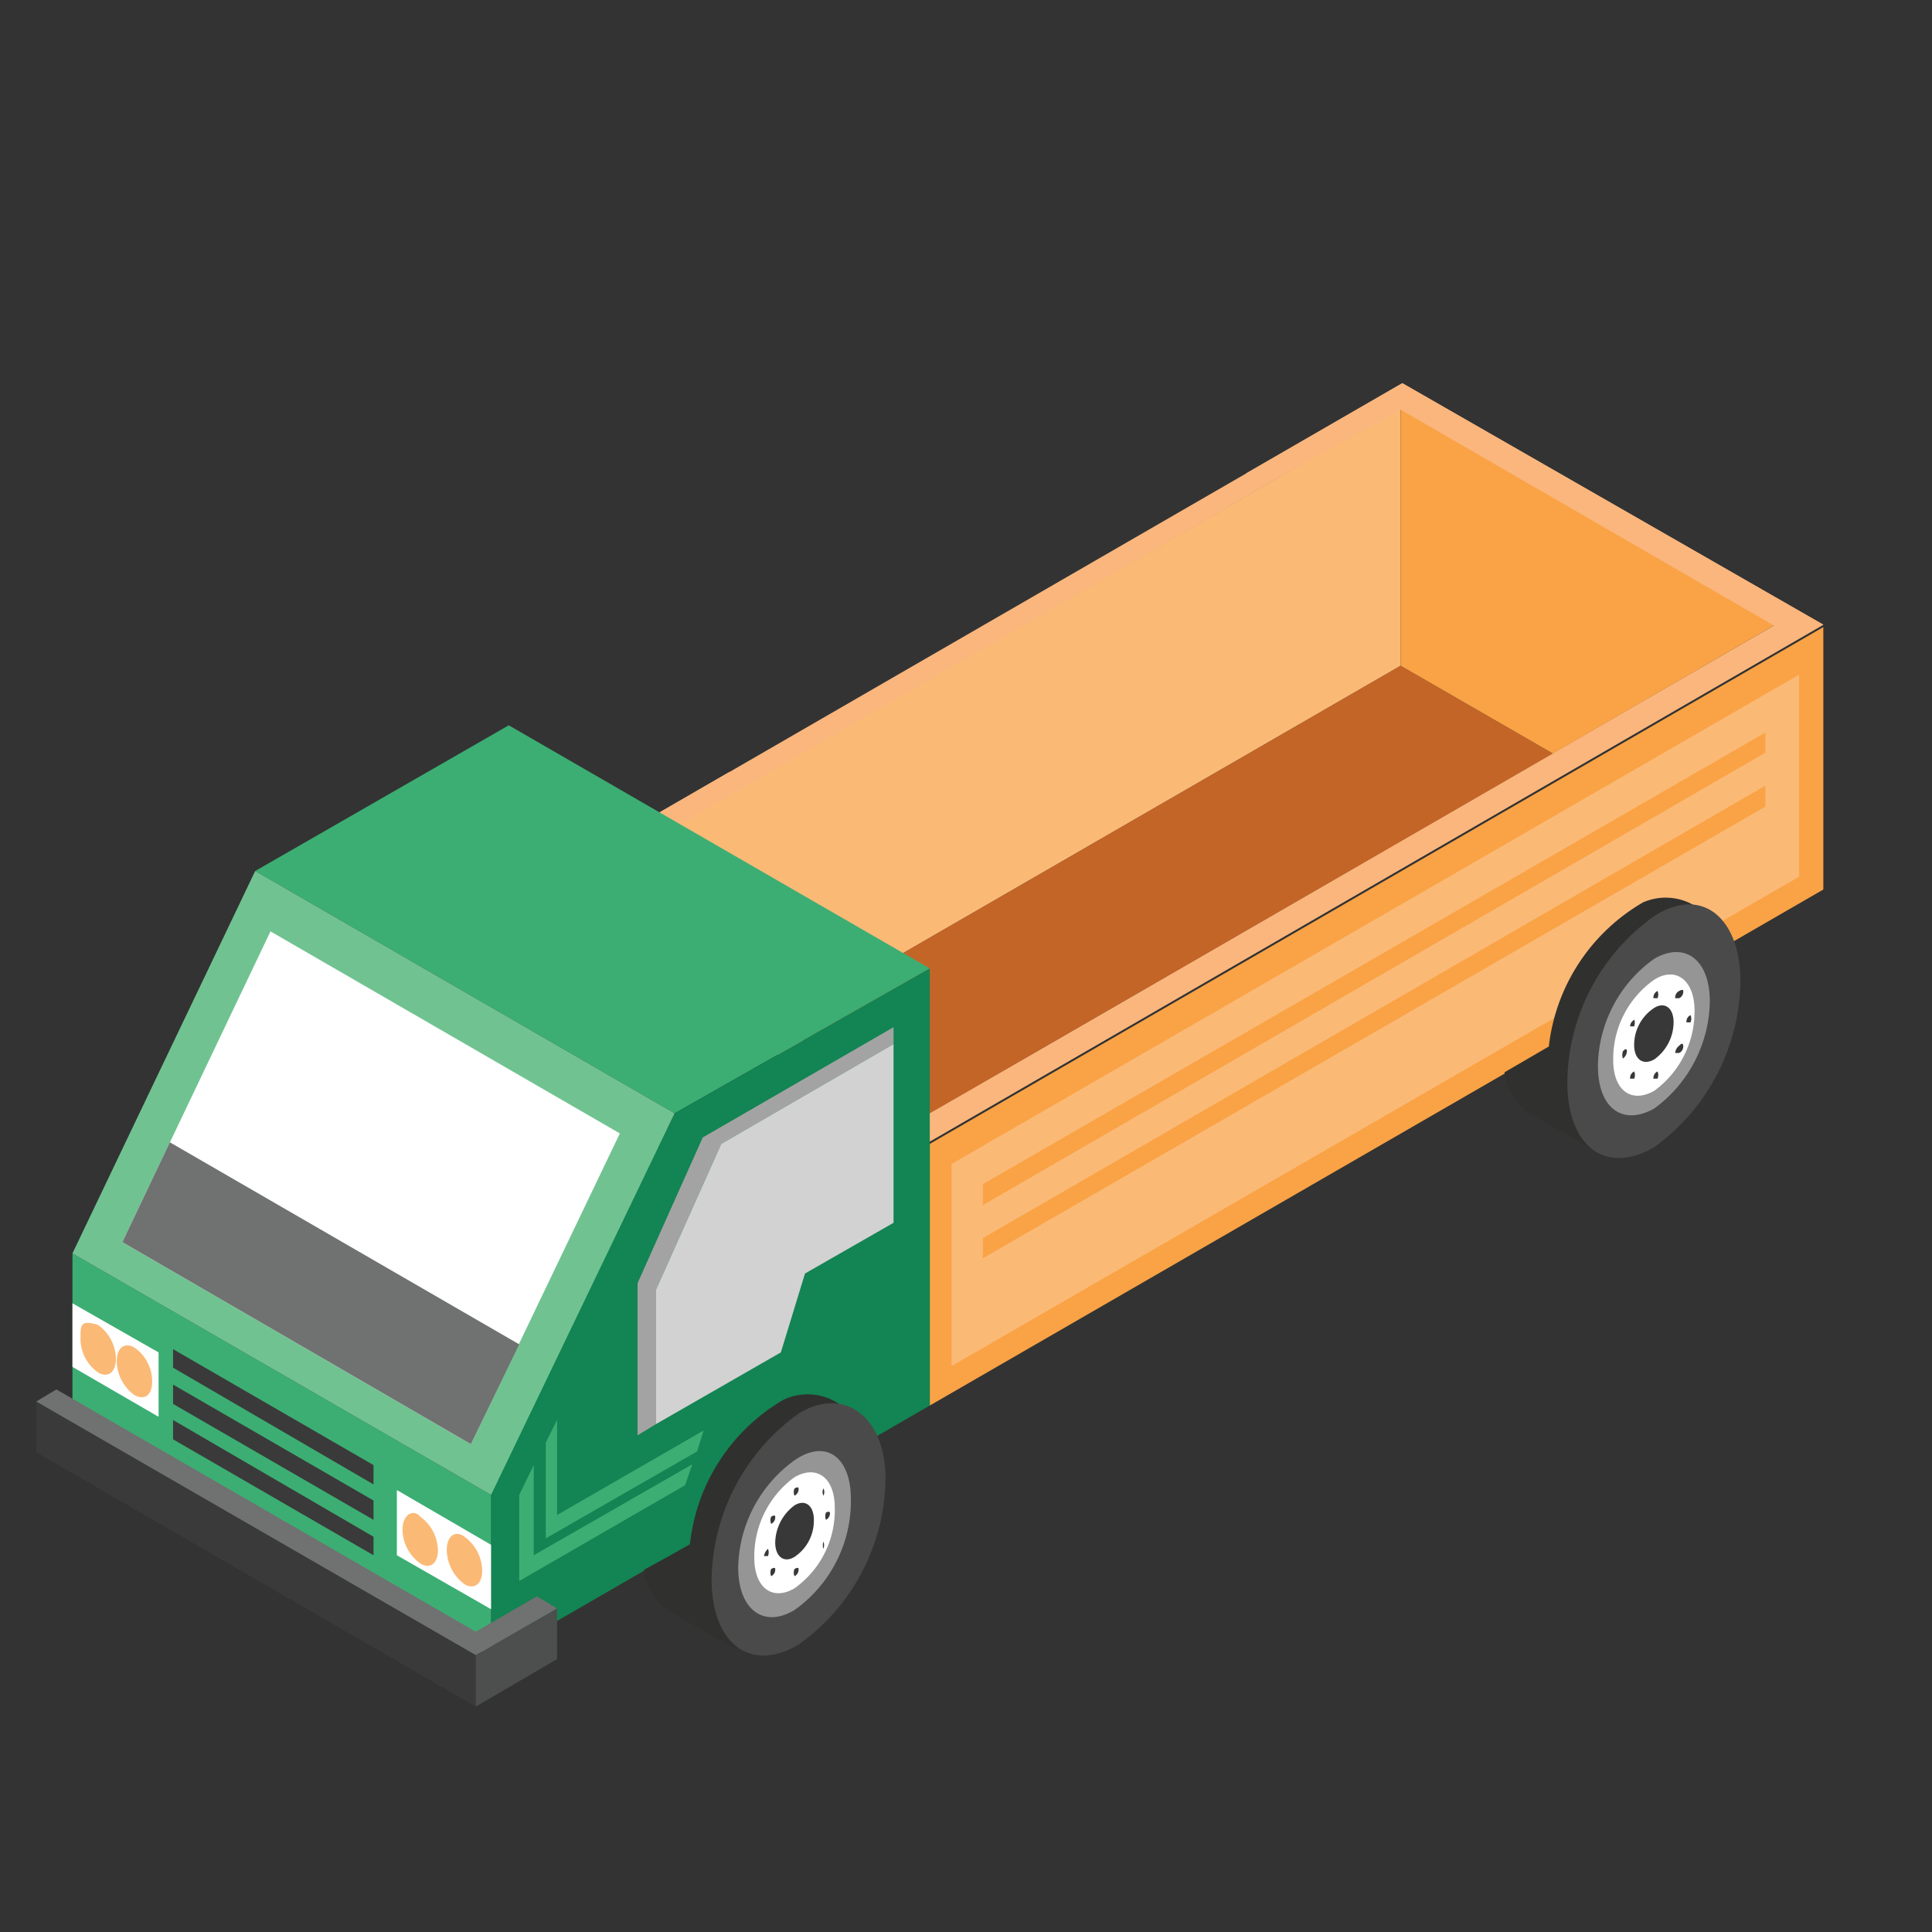 <svg id="Layer_1" data-name="Layer 1" xmlns="http://www.w3.org/2000/svg" viewBox="0 0 24 24"><rect x="0" y="0" width="24" height="24" fill="#333333" stroke="none"/><defs><style>.cls-1{fill:#fab67d;}.cls-2{fill:#fbb976;}.cls-3{fill:#c46528;}.cls-4{fill:#f9a346;}.cls-5{fill:#3cae73;}.cls-6{fill:#138453;}.cls-7{fill:#70c391;}.cls-8{fill:#fff;}.cls-9{fill:#a4a3a3;}.cls-10{fill:#d2d2d2;}.cls-11{fill:#3a3a3a;}.cls-12{fill:#4d4e4e;}.cls-13{fill:#707171;}.cls-14{fill:#30302f;}.cls-15{fill:#4a4a4a;}.cls-16{fill:#959595;}.cls-17{fill:#383838;}</style></defs><path class="cls-1" d="M17.42,4.76,6.31,11.18l5.24,3,11.1-6.42Zm-7.76,8-2.77-1.6L17.4,5.05l4.67,2.7L11.55,13.83Z"/><polygon class="cls-2" points="17.4 8.27 17.4 5.05 6.89 11.14 9.66 12.74 17.4 8.27 17.4 8.27"/><polygon class="cls-3" points="19.29 9.36 17.4 8.27 9.66 12.74 11.55 13.83 19.29 9.36"/><polygon class="cls-4" points="17.4 5.05 17.4 8.27 19.29 9.36 22.07 7.75 17.4 5.05"/><polygon class="cls-4" points="11.55 17.46 22.65 11.05 22.65 7.79 11.55 14.21 11.55 17.46"/><polygon class="cls-2" points="11.82 14.46 11.82 16.97 22.35 10.89 22.35 8.38 11.82 14.46"/><path class="cls-1" d="M17.42,4.76,15.48,5.88a2.12,2.12,0,0,1,.11.21l1.81-1,4.67,2.7L11.55,13.83,9.66,12.74l-2.77-1.6L9.14,9.83a.41.41,0,0,1-.08-.24L6.31,11.18l5.24,3,11.1-6.42Z"/><polygon class="cls-4" points="12.21 14.71 12.21 14.97 21.93 9.35 21.93 9.1 12.21 14.71"/><polygon class="cls-4" points="12.21 15.38 12.21 15.63 21.93 10.02 21.93 9.76 12.21 15.38"/><polygon class="cls-5" points="8.38 13.83 11.55 12.03 6.32 9.01 3.17 10.82 8.38 13.83"/><polygon class="cls-6" points="11.55 12.03 11.55 17.46 6.1 20.61 6.1 18.5 8.38 13.83 11.55 12.03"/><polygon class="cls-5" points="0.9 15.57 0.9 17.59 6.1 20.59 6.1 18.57 0.9 15.57"/><polygon class="cls-7" points="8.38 13.83 6.1 18.57 0.9 15.57 3.17 10.82 8.38 13.83"/><polygon class="cls-8" points="3.36 11.57 1.52 15.43 5.85 17.94 7.7 14.08 3.36 11.57"/><polygon class="cls-9" points="8.96 14.21 11.1 12.97 11.1 12.76 8.73 14.13 7.92 15.94 7.92 17.83 8.15 17.69 8.15 16.02 8.96 14.21"/><polygon class="cls-10" points="10 15.82 11.1 15.19 11.1 12.97 8.96 14.21 8.15 16.02 8.15 17.69 9.7 16.8 10 15.82"/><polygon class="cls-11" points="0.45 17.41 5.93 20.55 5.91 21.2 0.45 18.04 0.45 17.41"/><polygon class="cls-12" points="5.91 20.56 5.91 21.2 6.92 20.61 6.92 19.98 5.91 20.56"/><polygon class="cls-13" points="6.67 19.83 5.91 20.27 0.7 17.26 0.45 17.41 5.91 20.56 6.92 19.98 6.67 19.83"/><polygon class="cls-11" points="2.15 17.64 2.15 17.88 4.64 19.32 4.64 19.09 2.15 17.64"/><polygon class="cls-11" points="2.15 17.2 2.15 17.44 4.64 18.88 4.64 18.64 2.15 17.2"/><polygon class="cls-11" points="2.15 16.76 2.15 16.99 4.64 18.44 4.64 18.2 2.15 16.76"/><polygon class="cls-8" points="1.97 16.8 0.9 16.19 0.9 16.98 1.97 17.6 1.97 16.8"/><polygon class="cls-8" points="4.93 18.51 4.93 19.32 6.1 19.99 6.1 19.19 4.93 18.51"/><polygon class="cls-13" points="1.52 15.43 2.11 14.19 6.45 16.7 5.85 17.94 1.52 15.43"/><polygon class="cls-5" points="8.66 18.03 8.74 17.77 6.92 18.82 6.92 17.64 6.78 17.92 6.78 19.11 8.66 18.03"/><polygon class="cls-5" points="6.63 18.2 6.45 18.57 6.45 19.64 8.51 18.45 8.6 18.19 6.63 19.32 6.63 18.2"/><path class="cls-2" d="M1,16.62a.51.51,0,0,0,.22.43c.12.07.22,0,.22-.17a.53.53,0,0,0-.22-.42C1,16.39,1,16.46,1,16.62Z"/><path class="cls-2" d="M1.45,16.91a.53.53,0,0,0,.22.42c.13.07.22,0,.22-.17a.51.51,0,0,0-.22-.42C1.55,16.67,1.45,16.74,1.45,16.91Z"/><path class="cls-2" d="M5,19a.52.52,0,0,0,.22.42c.12.08.22,0,.22-.16a.53.53,0,0,0-.22-.42C5.14,18.74,5,18.81,5,19Z"/><path class="cls-2" d="M5.55,19.25a.54.54,0,0,0,.22.43c.12.07.22,0,.22-.17a.53.53,0,0,0-.22-.42C5.65,19,5.55,19.09,5.55,19.25Z"/><path class="cls-14" d="M9.73,17.39a2.37,2.37,0,0,0-1.16,1.8L8,19.5a.72.72,0,0,0,.39.56l.76.43.52-1.15h0a2.77,2.77,0,0,0,.36-.78l.47-1.06A.7.7,0,0,0,9.73,17.39Z"/><path class="cls-15" d="M11,18.37a2.56,2.56,0,0,1-1.08,2.06c-.59.35-1.08,0-1.08-.81a2.58,2.58,0,0,1,1.08-2.06C10.47,17.22,11,17.58,11,18.37Z"/><path class="cls-16" d="M10.57,18.62A1.66,1.66,0,0,1,9.87,20c-.38.23-.7,0-.7-.53a1.68,1.68,0,0,1,.7-1.33C10.26,17.87,10.57,18.1,10.57,18.62Z"/><path class="cls-8" d="M10.37,18.73a1.19,1.19,0,0,1-.5,1c-.27.16-.5,0-.5-.38a1.22,1.22,0,0,1,.5-1C10.15,18.19,10.37,18.36,10.37,18.73Z"/><path class="cls-17" d="M10.11,18.88a.54.54,0,0,1-.24.46c-.13.08-.24,0-.24-.18a.59.59,0,0,1,.24-.46C10,18.62,10.11,18.7,10.11,18.88Z"/><path class="cls-17" d="M9.92,18.49a.09.09,0,0,1-.05.09s0,0,0,0a.11.11,0,0,1,0-.09S9.92,18.46,9.92,18.49Z"/><path class="cls-17" d="M10.23,18.49a.11.11,0,0,1,0,.09s0,0,0,0a.09.09,0,0,1,0-.09S10.23,18.46,10.23,18.49Z"/><path class="cls-17" d="M9.63,18.84a.09.09,0,0,1-.05.09s0,0,0,0a.11.11,0,0,1,0-.09S9.63,18.81,9.63,18.84Z"/><path class="cls-17" d="M10.23,19.15a.15.15,0,0,1,0,.09s0,0,0,0a.12.12,0,0,1,0-.09S10.23,19.11,10.23,19.15Z"/><path class="cls-17" d="M9.63,19.49a.09.09,0,0,1-.05.09s0,0,0,0a.11.11,0,0,1,0-.09S9.63,19.46,9.63,19.49Z"/><path class="cls-17" d="M10.31,18.8a.09.09,0,0,1-.05.08s0,0,0,0a.13.13,0,0,1,0-.09S10.31,18.76,10.31,18.8Z"/><path class="cls-17" d="M9.54,19.24a.12.12,0,0,1,0,.09s-.05,0-.05,0a.16.16,0,0,1,.05-.09S9.54,19.21,9.54,19.24Z"/><path class="cls-17" d="M9.92,19.49a.09.09,0,0,1-.05.09s0,0,0,0a.11.11,0,0,1,0-.09S9.92,19.46,9.92,19.49Z"/><path class="cls-14" d="M20.41,11.21A2.38,2.38,0,0,0,19.24,13l-.55.32a.72.72,0,0,0,.39.56l.77.43.52-1.15h0a3.12,3.12,0,0,0,.35-.79l.48-1A.7.7,0,0,0,20.41,11.21Z"/><path class="cls-15" d="M21.62,12.19a2.58,2.58,0,0,1-1.07,2.06c-.6.35-1.08,0-1.08-.81a2.56,2.56,0,0,1,1.08-2.06C21.14,11,21.62,11.4,21.62,12.19Z"/><path class="cls-16" d="M21.24,12.44a1.68,1.68,0,0,1-.69,1.33c-.39.22-.7,0-.7-.53a1.66,1.66,0,0,1,.7-1.33C20.93,11.69,21.24,11.92,21.24,12.44Z"/><path class="cls-8" d="M21.05,12.55a1.22,1.22,0,0,1-.5,1c-.28.16-.51,0-.51-.38a1.2,1.2,0,0,1,.51-1C20.82,12,21.05,12.18,21.05,12.55Z"/><path class="cls-17" d="M20.79,12.7a.57.57,0,0,1-.24.46c-.14.08-.25,0-.25-.18a.55.55,0,0,1,.25-.46C20.68,12.44,20.79,12.52,20.79,12.7Z"/><path class="cls-17" d="M20.59,12.31a.11.11,0,0,1,0,.09s-.05,0-.05,0a.09.09,0,0,1,.05-.09S20.59,12.28,20.59,12.31Z"/><path class="cls-17" d="M20.91,12.31a.09.09,0,0,1-.05.09s-.05,0-.05,0a.09.09,0,0,1,.05-.09S20.91,12.28,20.91,12.31Z"/><path class="cls-17" d="M20.3,12.66a.13.13,0,0,1,0,.09s-.05,0-.05,0a.09.09,0,0,1,.05-.08S20.3,12.63,20.3,12.66Z"/><path class="cls-17" d="M20.91,13a.09.09,0,0,1-.05.08s-.05,0-.05,0a.12.12,0,0,1,.05-.09S20.91,12.93,20.91,13Z"/><path class="cls-17" d="M20.3,13.31a.11.11,0,0,1,0,.09s-.05,0-.05,0a.09.09,0,0,1,.05-.09S20.3,13.28,20.3,13.31Z"/><path class="cls-17" d="M21,12.61a.11.11,0,0,1,0,.09s-.05,0-.05,0a.09.09,0,0,1,.05-.09S21,12.58,21,12.61Z"/><path class="cls-17" d="M20.21,13.06a.12.12,0,0,1-.05.09s0,0,0,0a.15.15,0,0,1,0-.09S20.21,13,20.21,13.06Z"/><path class="cls-17" d="M20.59,13.31a.11.11,0,0,1,0,.09s-.05,0-.05,0a.09.09,0,0,1,.05-.09S20.59,13.28,20.59,13.31Z"/></svg>